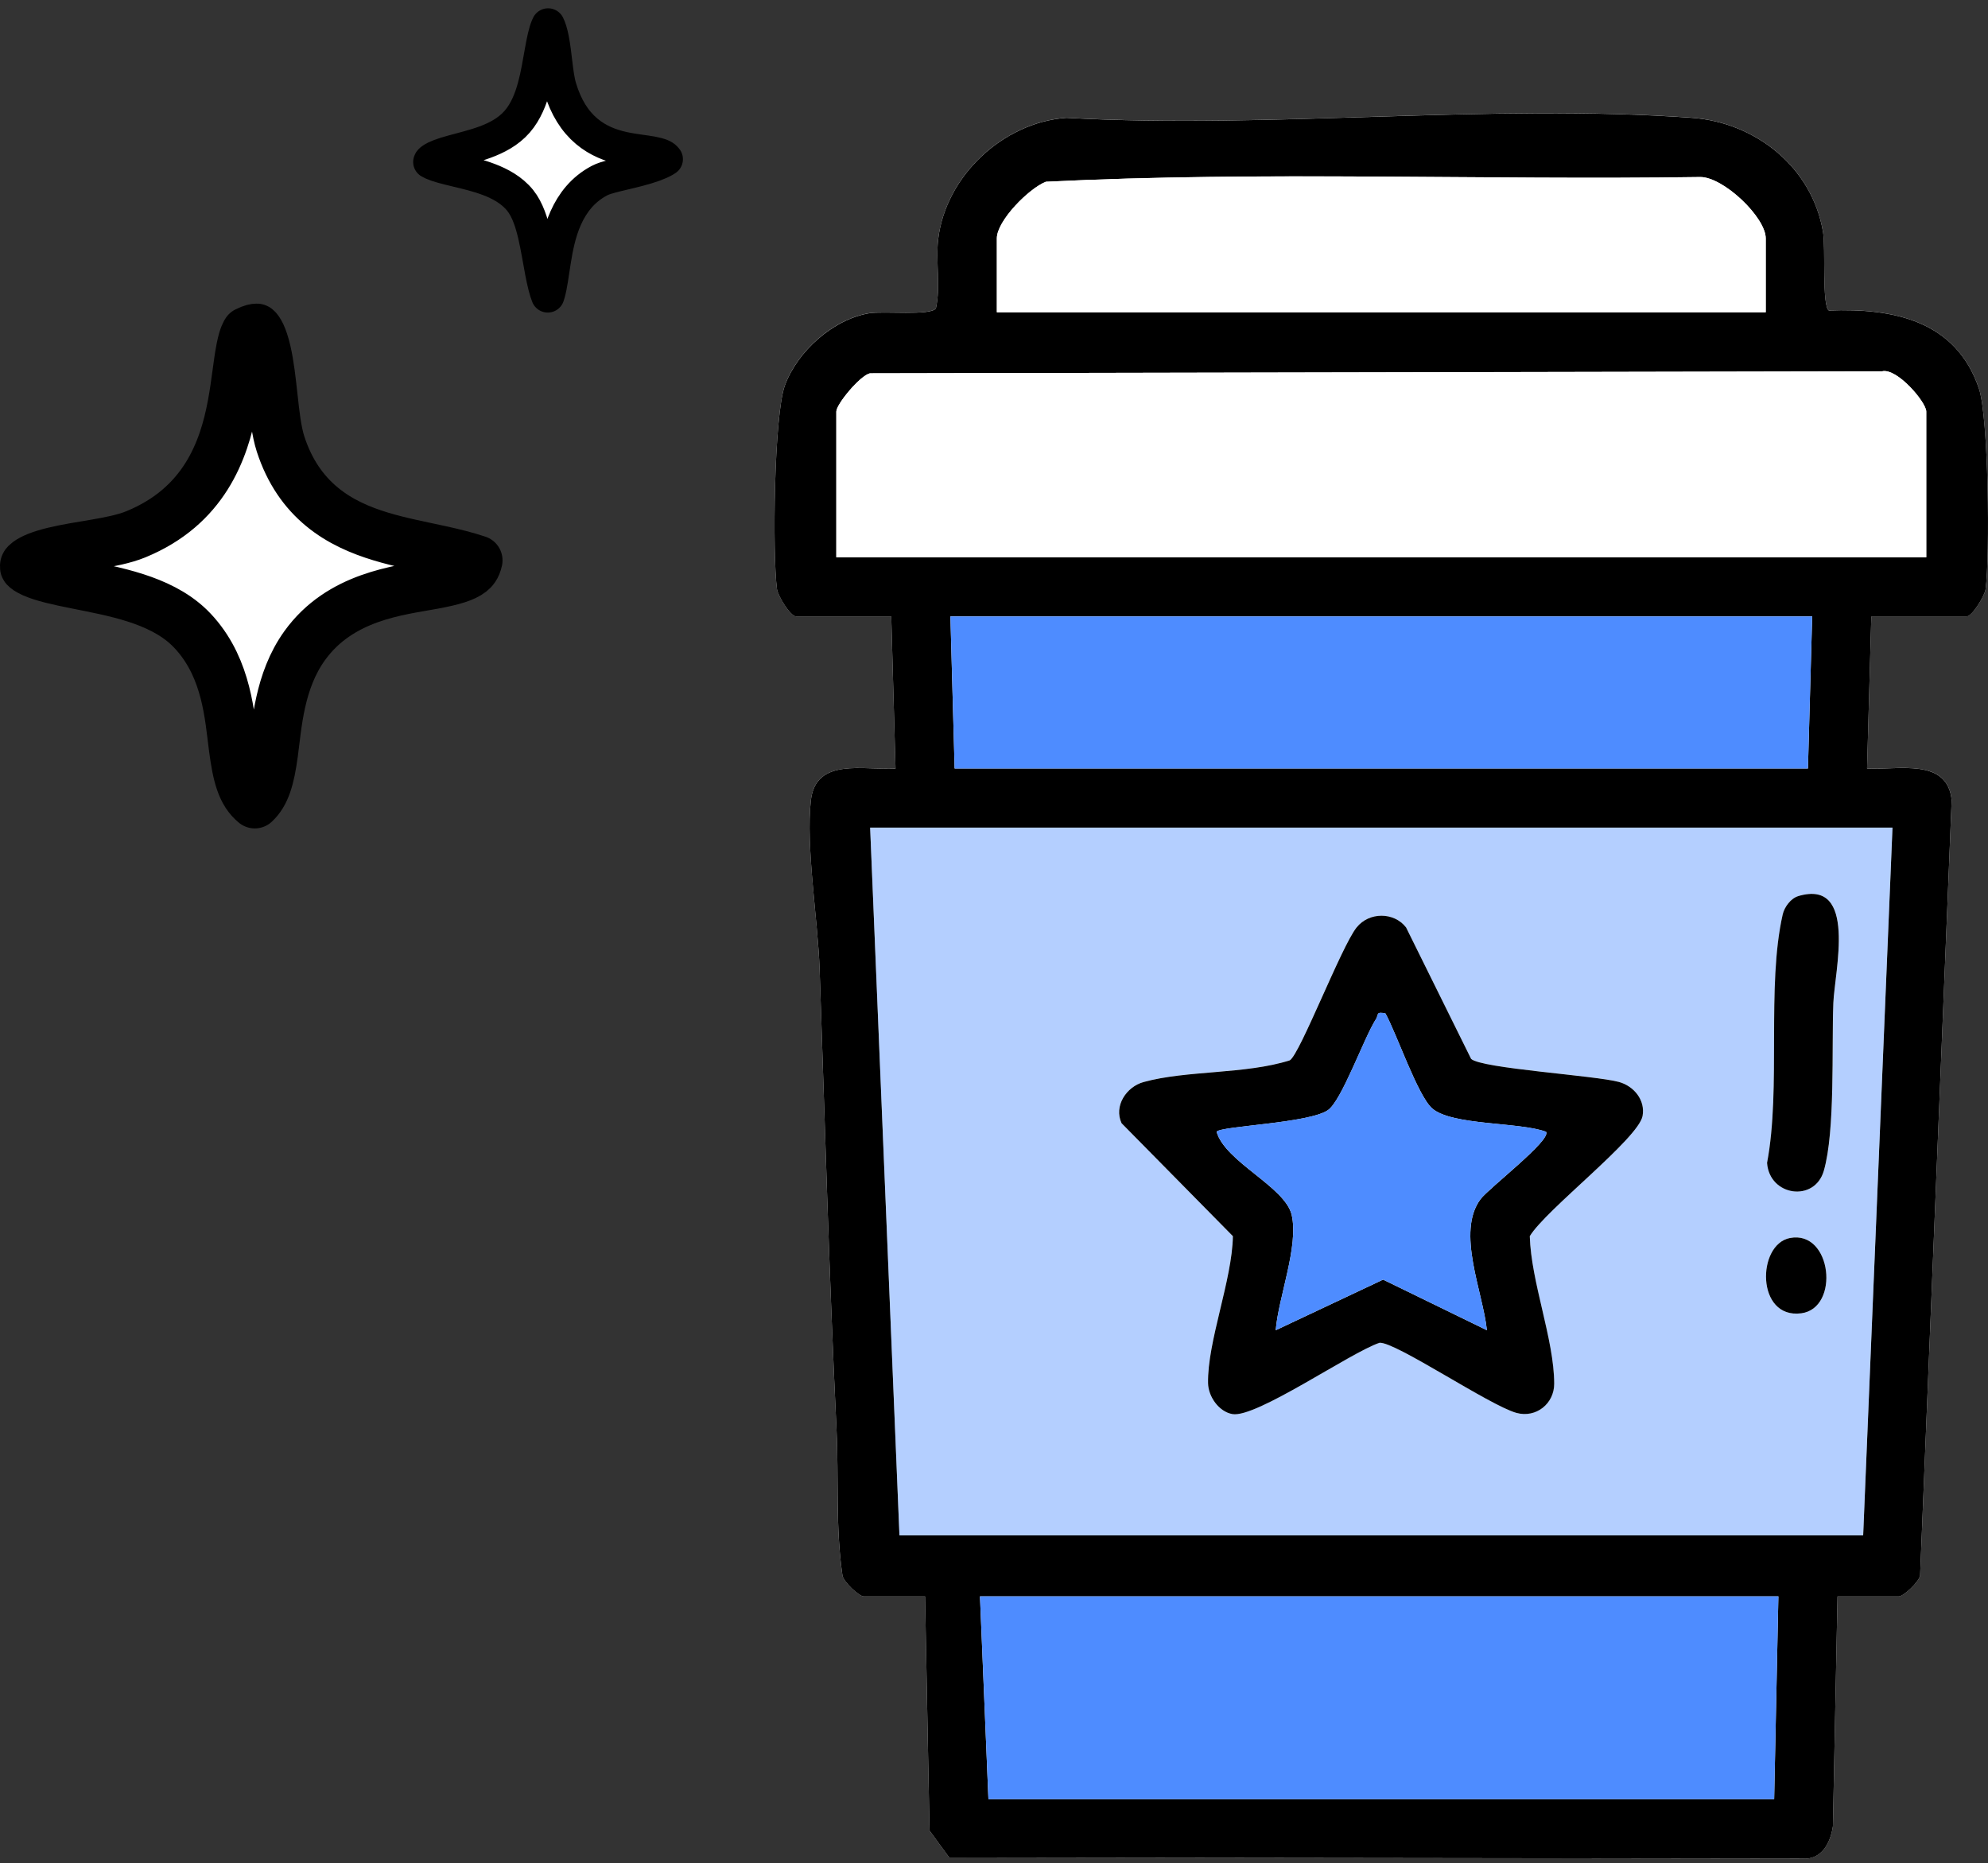 <svg width="239" height="224" viewBox="0 0 239 224" fill="none" xmlns="http://www.w3.org/2000/svg">
<rect x="0" y="0" width="239" height="224" fill="#333333" stroke="none"/>
<path d="M224.973 74.112H236.4C237.105 74.112 238.609 71.624 238.71 70.837C239.244 66.835 239.076 50.141 237.908 46.703C235.135 38.542 227.624 37.028 219.864 37.323C219.021 36.734 219.488 29.791 219.163 27.866C217.842 20.117 211.078 14.718 203.414 14.159C179.118 12.397 152.729 15.536 128.21 14.159C120.597 14.698 113.721 21.132 112.796 28.71C112.461 31.462 113.116 34.327 112.517 37.064C111.872 37.993 106.214 37.369 104.478 37.658C100.14 38.389 95.854 42.244 94.361 46.332C93.046 49.928 92.853 66.657 93.411 70.837C93.518 71.619 95.016 74.112 95.722 74.112H107.149L107.662 92.4C103.883 92.639 98.094 91.014 97.489 96.194C96.855 101.664 98.338 110.699 98.536 116.498C99.17 134.964 99.678 153.389 100.567 171.855C100.851 177.706 100.425 183.592 101.283 189.422C101.42 190.199 103.284 191.936 103.848 191.936H111.212L111.75 220.092L114.112 223.317L216.623 223.454C218.97 223.667 220.062 221.585 220.356 219.569L220.91 191.936H228.274C228.837 191.936 230.701 190.199 230.838 189.422L234.632 96.189C234.114 91.049 228.167 92.609 224.46 92.395L224.973 74.107V74.112Z" fill="white"/>
<path d="M224.973 74.112L224.46 92.4C228.162 92.614 234.109 91.055 234.632 96.194L230.838 189.427C230.701 190.204 228.837 191.941 228.274 191.941H220.91L220.356 219.574C220.062 221.595 218.97 223.672 216.623 223.459L114.112 223.322L111.75 220.097L111.212 191.941H103.848C103.284 191.941 101.42 190.204 101.283 189.427C100.43 183.592 100.851 177.706 100.567 171.86C99.678 153.394 99.17 134.969 98.536 116.503C98.338 110.699 96.85 101.669 97.489 96.199C98.094 91.019 103.883 92.639 107.662 92.405L107.149 74.117H95.722C95.016 74.117 93.513 71.629 93.411 70.842C92.853 66.662 93.046 49.933 94.361 46.342C95.859 42.254 100.14 38.404 104.478 37.668C106.214 37.374 111.867 37.998 112.517 37.074C113.116 34.337 112.461 31.467 112.796 28.72C113.721 21.142 120.597 14.708 128.21 14.169C152.729 15.541 179.118 12.407 203.414 14.169C211.078 14.723 217.847 20.127 219.163 27.877C219.493 29.801 219.021 36.744 219.864 37.333C227.629 37.033 235.14 38.552 237.908 46.713C239.076 50.151 239.244 66.845 238.71 70.847C238.604 71.629 237.105 74.122 236.4 74.122H224.973V74.112ZM212.276 37.546V28.659C212.276 26.119 207.192 21.285 204.414 21.285C178.219 21.676 151.8 20.553 125.732 21.853C123.7 22.646 119.84 26.536 119.84 28.659V37.546H212.271H212.276ZM231.575 67.002V49.481C231.575 48.359 228.05 44.194 226.252 44.646L104.579 44.885C103.381 45.164 100.542 48.608 100.542 49.481V67.002H231.57H231.575ZM217.863 74.112H114.259L114.767 92.395H217.355L217.863 74.112ZM227.512 99.505H104.61L108.134 184.602H223.992L227.517 99.505H227.512ZM213.8 191.936H117.814L118.83 216.313H213.292L213.8 191.936Z" fill="black"/>
<path d="M227.512 99.505L223.987 184.602H108.134L104.609 99.505H227.512ZM216.191 107.738C215.293 108.002 214.526 109.043 214.328 109.932C212.357 118.565 214.145 130.794 212.443 139.809C212.723 143.826 218.162 144.578 219.264 140.764C220.651 135.97 220.199 126.005 220.412 120.581C220.559 116.813 223.347 105.625 216.197 107.732L216.191 107.738ZM176.853 127.305L169.037 111.506C167.599 109.632 164.593 109.612 163.084 111.506C161.246 113.812 156.289 126.716 155.06 127.478C149.718 129.174 142.684 128.656 137.483 130.089C135.406 130.662 133.872 132.968 134.832 135.04L148.214 148.62C148.138 153.897 145.137 161.322 145.228 166.299C145.259 167.914 146.533 169.727 148.153 170.011C151.008 170.514 162.333 162.612 165.842 161.439C167.721 161.281 179.087 168.986 182.307 169.869C184.658 170.514 186.852 168.762 186.842 166.35C186.822 161.002 184.059 154.151 183.907 148.62C185.806 145.456 196.974 136.894 197.467 134.167C197.812 132.267 196.431 130.581 194.638 130.083C191.784 129.296 178.061 128.463 176.848 127.3L176.853 127.305ZM215.191 148.849C211.199 149.611 211.093 158.605 216.547 157.899C221.224 157.295 220.244 147.889 215.191 148.849Z" fill="#4E8CFF" fill-opacity="0.42"/>
<path d="M231.575 67.002H100.547V49.481C100.547 48.603 103.386 45.164 104.584 44.885L226.258 44.646C228.05 44.194 231.58 48.359 231.58 49.481V67.002H231.575Z" fill="white"/>
<path d="M213.8 191.936L213.292 216.313H118.83L117.814 191.936H213.8Z" fill="#4E8CFF"/>
<path d="M217.863 74.113L217.355 92.396H114.767L114.259 74.113H217.863Z" fill="#4E8CFF"/>
<path d="M212.276 37.546H119.846V28.659C119.846 26.536 123.705 22.645 125.737 21.853C151.805 20.558 178.224 21.675 204.42 21.285C207.198 21.285 212.281 26.119 212.281 28.659V37.546H212.276Z" fill="white"/>
<path d="M176.853 127.306C178.067 128.469 191.789 129.302 194.643 130.089C196.436 130.587 197.818 132.273 197.472 134.172C196.975 136.899 185.812 145.462 183.912 148.626C184.065 154.162 186.833 161.008 186.848 166.355C186.858 168.768 184.664 170.52 182.313 169.875C179.093 168.991 167.727 161.287 165.848 161.444C162.338 162.617 151.013 170.52 148.159 170.017C146.539 169.733 145.264 167.92 145.234 166.305C145.137 161.327 148.139 153.903 148.22 148.626L134.838 135.046C133.878 132.974 135.412 130.663 137.489 130.094C142.689 128.662 149.723 129.18 155.066 127.484C156.295 126.727 161.252 113.817 163.09 111.511C164.598 109.617 167.605 109.637 169.042 111.511L176.858 127.311L176.853 127.306ZM166.564 121.851C165.381 121.592 165.751 122.014 165.436 122.502C163.974 124.767 161.333 132.283 159.657 133.466C157.412 135.056 146.747 135.381 146.26 136.072C147.296 139.713 154.507 142.684 155.289 146.076C156.158 149.855 153.685 155.98 153.37 159.936L166.279 153.852L178.758 159.936C178.275 155.299 175.05 148.148 177.986 144.187C178.976 142.857 186.553 137.057 185.868 136.077C182.673 134.883 174.553 135.345 172.176 133.263C170.439 131.739 167.894 124.249 166.564 121.857V121.851Z" fill="black"/>
<path d="M216.192 107.737C223.343 105.63 220.555 116.813 220.407 120.586C220.194 126.01 220.646 135.974 219.26 140.769C218.157 144.578 212.723 143.831 212.439 139.814C214.145 130.799 212.353 118.57 214.323 109.936C214.526 109.048 215.293 108.007 216.187 107.743L216.192 107.737Z" fill="black"/>
<path d="M215.191 148.849C220.244 147.884 221.219 157.29 216.547 157.899C211.098 158.605 211.199 149.611 215.191 148.849Z" fill="black"/>
<path d="M166.564 121.851C167.895 124.248 170.439 131.739 172.176 133.258C174.553 135.345 182.673 134.878 185.868 136.071C186.559 137.052 178.976 142.846 177.986 144.182C175.045 148.143 178.275 155.294 178.758 159.931L166.28 153.847L153.37 159.931C153.685 155.974 156.158 149.855 155.29 146.071C154.507 142.684 147.296 139.708 146.26 136.066C146.747 135.376 157.412 135.051 159.657 133.461C161.333 132.273 163.974 124.756 165.437 122.496C165.757 122.004 165.381 121.587 166.564 121.846V121.851Z" fill="#4E8CFF"/>
<path d="M30.861 39.512C31.086 39.698 31.557 40.411 31.976 42.2C32.362 43.855 32.574 45.803 32.796 47.828C32.998 49.671 33.227 51.84 33.73 53.387V53.388C34.803 56.686 36.522 59.133 38.719 60.943C40.875 62.72 43.351 63.767 45.77 64.5C48.138 65.218 50.72 65.705 52.958 66.196C54.552 66.546 56.036 66.912 57.415 67.373C57.24 68.184 56.891 68.541 56.597 68.771C55.816 69.381 54.469 69.79 52.094 70.231C47.943 71.002 40.901 71.676 36.62 77.641L36.619 77.642C33.56 81.909 33.294 87.153 32.822 90.606C32.413 93.601 31.897 95.425 30.631 96.601C29.065 95.317 28.54 93.262 28.094 89.823C27.609 86.091 27.279 80.56 23.505 76.237L23.129 75.823L22.767 75.457C20.923 73.675 18.563 72.614 16.333 71.894C13.948 71.124 11.351 70.64 9.185 70.207C6.873 69.745 5.14 69.354 3.951 68.821C3.386 68.567 3.135 68.361 3.041 68.258C2.993 68.207 3.007 68.219 3.005 68.197C2.983 67.953 2.98 67.848 3.354 67.57C3.908 67.157 4.922 66.743 6.488 66.365C8.017 65.996 9.672 65.746 11.426 65.446C13.039 65.17 14.895 64.828 16.34 64.236L16.345 64.234C24.534 60.865 26.915 54.184 27.939 48.732C28.191 47.385 28.369 46.075 28.526 44.918C28.688 43.725 28.824 42.731 28.996 41.866C29.3 40.338 29.599 39.947 29.64 39.89C30.352 39.535 30.721 39.503 30.829 39.505C30.873 39.505 30.845 39.499 30.861 39.512Z" fill="white" stroke="black" stroke-width="6" stroke-linejoin="round"/>
<path d="M65.894 2.998C66.064 3.325 66.245 3.869 66.404 4.675C66.584 5.589 66.697 6.596 66.822 7.64C66.938 8.601 67.074 9.707 67.329 10.555C68.034 12.907 69.127 14.598 70.527 15.781C71.915 16.953 73.456 17.5 74.836 17.812C75.521 17.966 76.19 18.068 76.785 18.153C77.406 18.241 77.912 18.306 78.393 18.395C79.384 18.578 79.772 18.787 79.957 18.977V18.978C80.015 19.038 80.062 19.092 80.102 19.139C80.041 19.181 79.969 19.229 79.884 19.279C79.564 19.466 79.134 19.658 78.603 19.85C77.533 20.235 76.274 20.542 75.089 20.823C74.519 20.959 73.946 21.093 73.469 21.221C73.044 21.335 72.487 21.494 72.054 21.724C68.035 23.851 67.132 28.296 66.643 31.337C66.367 33.05 66.227 34.308 65.942 35.302C65.912 35.407 65.881 35.498 65.853 35.579C65.593 34.932 65.359 33.974 65.119 32.724C64.862 31.382 64.592 29.677 64.257 28.241C63.931 26.845 63.449 25.219 62.529 24.083V24.082C61.517 22.833 60.099 22.088 58.792 21.589C57.476 21.087 56.036 20.751 54.843 20.466C53.559 20.16 52.621 19.923 51.977 19.631C51.834 19.566 51.736 19.512 51.671 19.471C51.678 19.433 51.688 19.416 51.69 19.412C51.703 19.388 51.758 19.299 51.957 19.162C52.421 18.842 53.208 18.558 54.44 18.22C55.545 17.916 57.016 17.566 58.322 17.083C59.646 16.594 61.102 15.87 62.181 14.624C63.226 13.418 63.813 11.884 64.2 10.474C64.59 9.055 64.837 7.519 65.062 6.251C65.304 4.893 65.513 3.892 65.796 3.214C65.832 3.129 65.864 3.057 65.894 2.998Z" fill="white" stroke="black" stroke-width="4" stroke-linejoin="round"/>
</svg>
